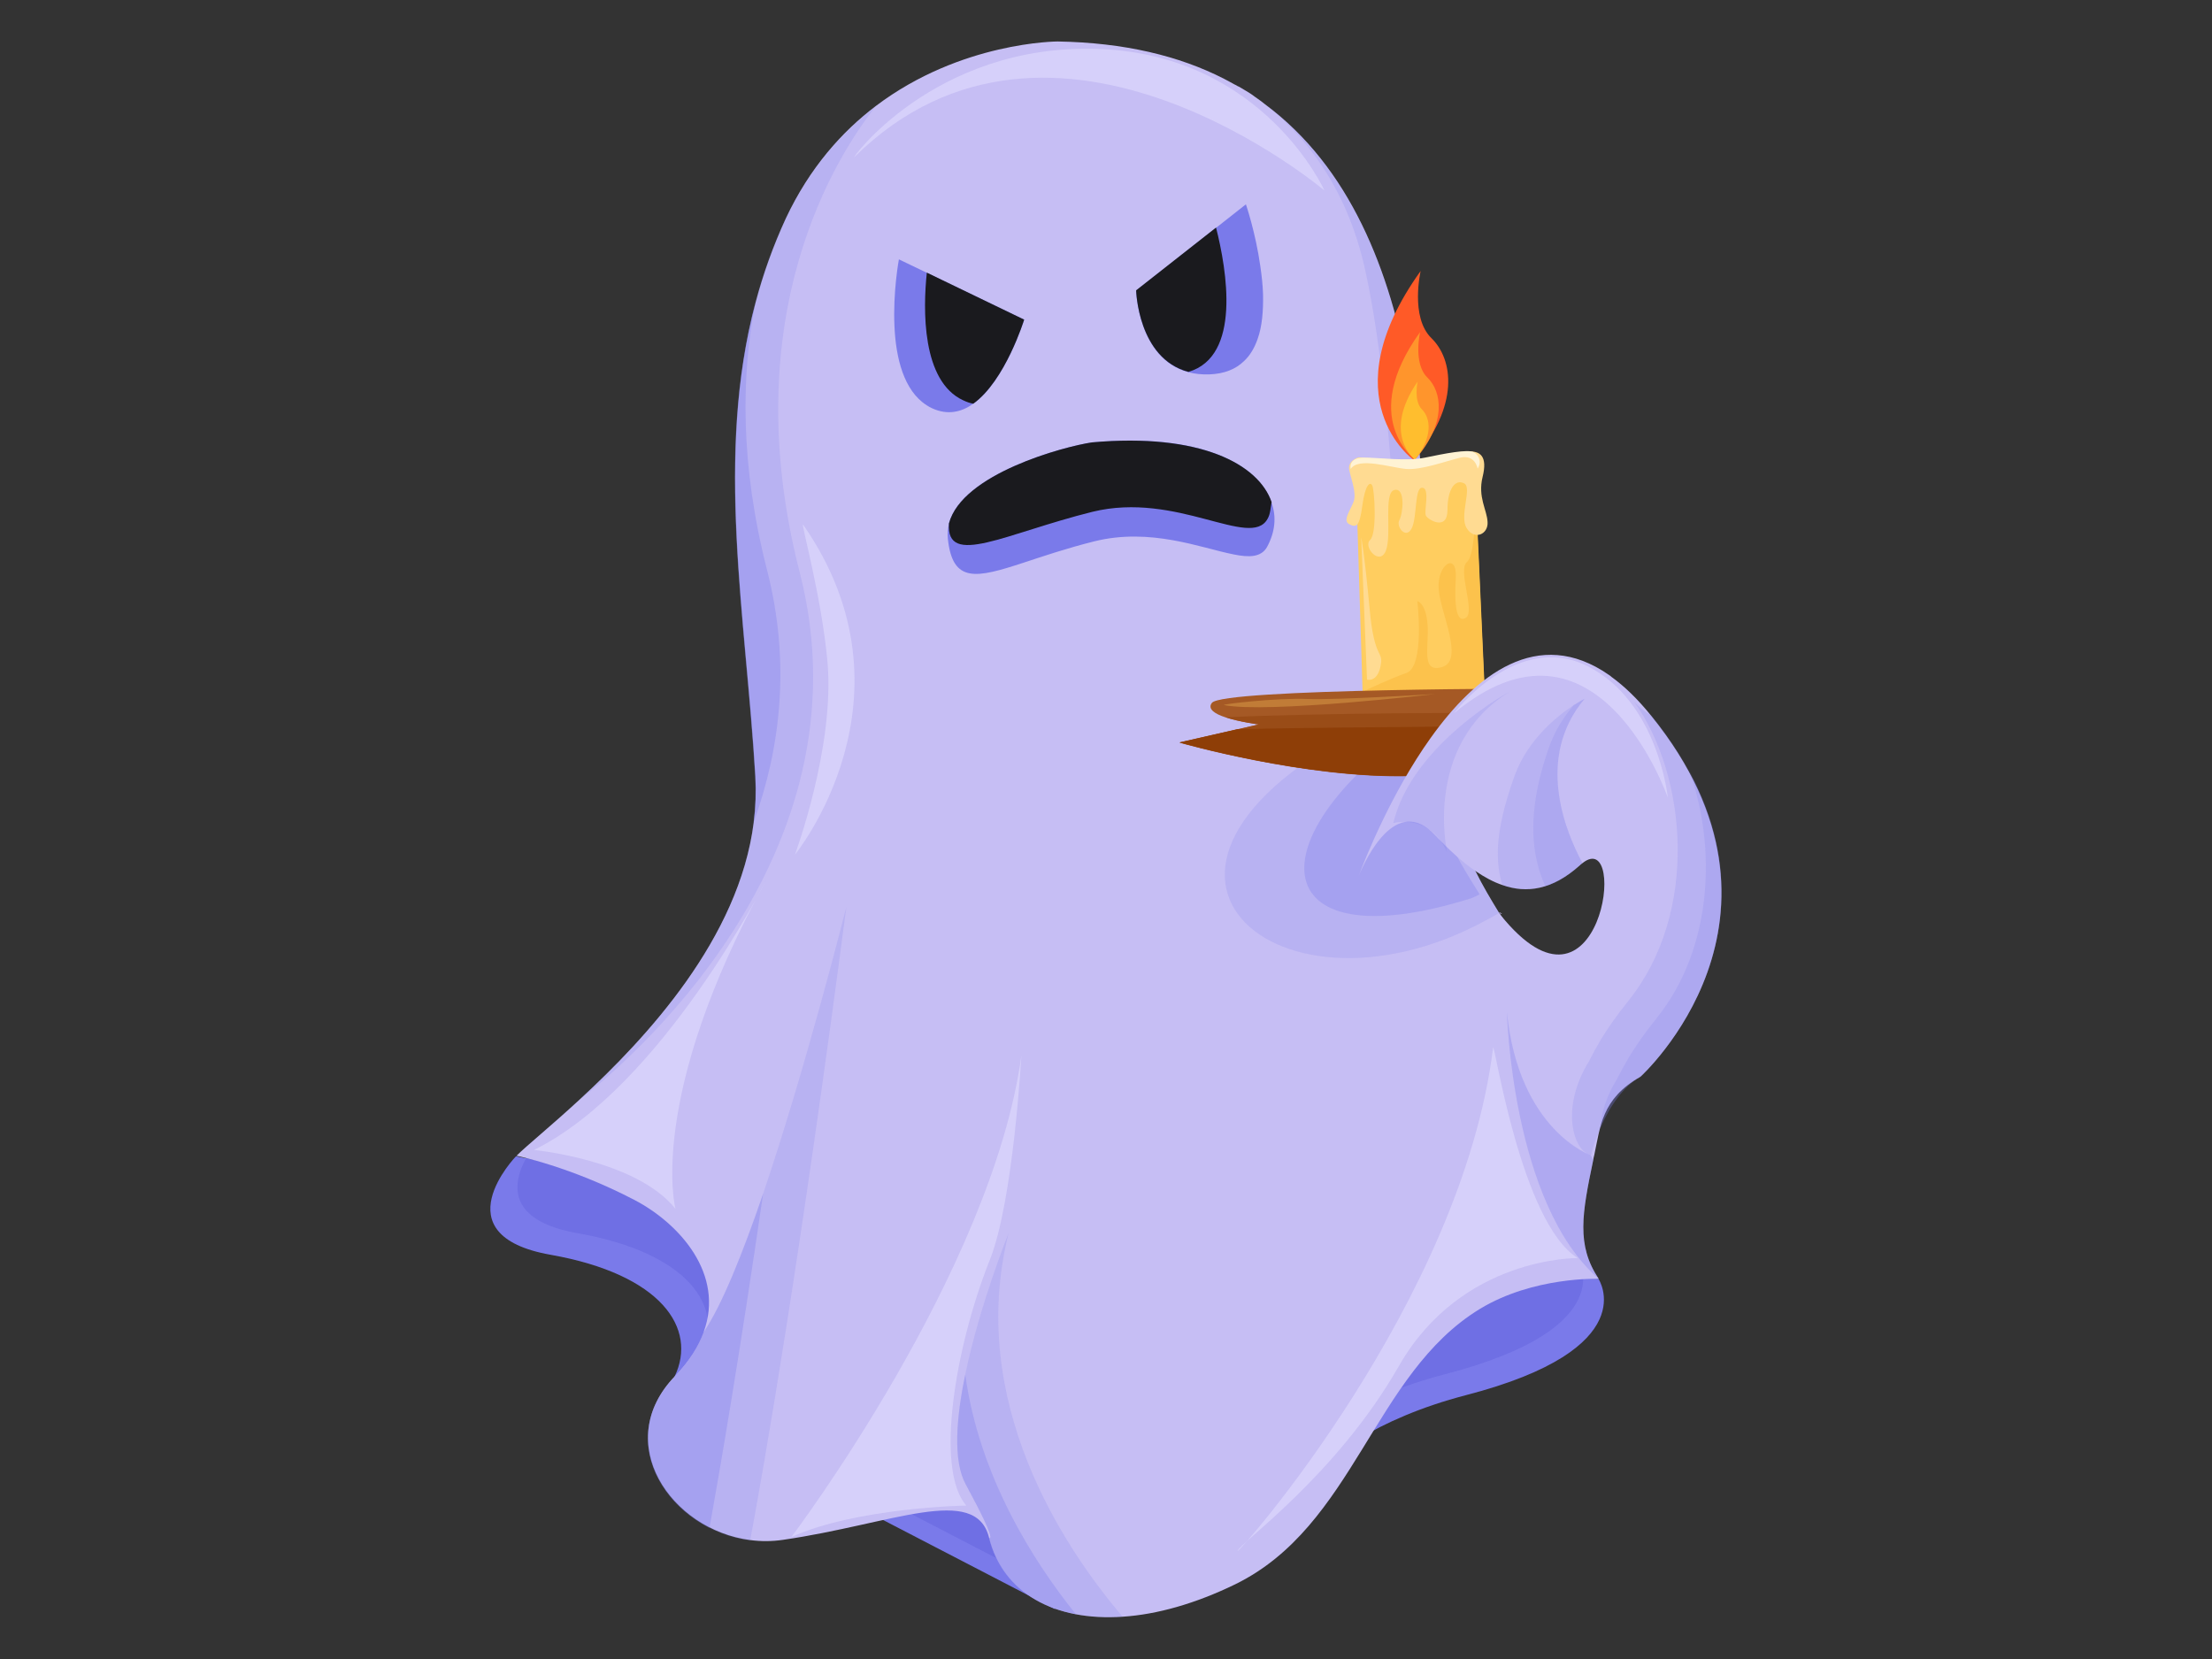 <?xml version="1.0" encoding="utf-8"?>
<!-- Generator: Adobe Illustrator 24.0.0, SVG Export Plug-In . SVG Version: 6.00 Build 0)  -->
<svg version="1.1" id="cast_1_" xmlns="http://www.w3.org/2000/svg" xmlns:xlink="http://www.w3.org/1999/xlink" x="0px" y="0px"
	 viewBox="0 0 800 600" style="enable-background:new 0 0 800 600;" xml:space="preserve">
<rect x="0" y="0" width="800" height="600" fill="#333333" stroke="none"/>
<style type="text/css">
	.st0{fill:#7A7AEA;}
	.st1{opacity:0.66;fill:#6969E0;}
	.st2{fill:#C6BEF4;}
	.st3{opacity:0.18;fill:#7A7AEA;}
	.st4{opacity:0.3;fill:#7A7AEA;}
	.st5{opacity:0.54;fill:#E4E1FF;}
	.st6{fill:#1A1A1E;}
	.st7{fill:#FF5A27;}
	.st8{fill:#FF952C;}
	.st9{fill:#FFBE2E;}
	.st10{fill:#FFCD5F;}
	.st11{fill:#FCC24C;}
	.st12{fill:#FFDB92;}
	.st13{fill:#FFF3D4;}
	.st14{fill:#A55925;}
	.st15{fill:#994C17;}
	.st16{fill:#8E3E07;}
	.st17{opacity:0.31;fill:#FFCD5F;}
	.st18{opacity:0.53;fill:#E4E1FF;}
</style>
<g id="cast">
	<path id="_x30_6" class="st0" d="M330,446.7c0,0-94.4,68.6-86,51.1c8.3-17.4-4.8-36.9-44.9-44c-40.1-7.1-12.5-35.6-12.5-35.6
		L330,446.7z M309.5,544.6l72.1,37.4l-31.2-60.6L309.5,544.6z M454.3,559.4c0,2.5,11-37.9,75.8-54.8c64.9-16.8,48-42.1,48-42.1
		C492.3,450.7,454.3,556.9,454.3,559.4z"/>
	<path id="_x30_5" class="st1" d="M339.8,438.9c0,0-94.4,68.6-86,51.1c8.3-17.4-4.8-36.9-44.9-44c-40.1-7.1-12.5-35.6-12.5-35.6
		L339.8,438.9z M312.5,538.7l72.1,37.4l-31.2-60.6L312.5,538.7z M446.8,551.8c0,2.5,11-37.9,75.8-54.8c64.9-16.8,48-42.1,48-42.1
		C484.7,443.2,446.8,549.3,446.8,551.8z"/>
	<path id="_x30_4_4_" class="st2" d="M576.2,419.6c-4,19.2-6.2,30.7,2,42.9c0,0-23.6-0.9-43,10.9c-38.6,23.5-45.3,78.5-88.5,99.6
		c-14.4,7-28.3,10.9-40.6,11.7c-24.7,1.7-43.4-8.5-48.4-28.6c-4.9-19.5-35.1-4.9-74.5,0.8c-4,0.6-8,0.6-11.8,0.1
		c-28.8-3.7-50.4-35.4-27.3-59.3c5.2-5.4,8.5-10.7,10.4-15.9c0,0,0,0,0-0.1c7.6-20.8-8.6-39.1-25-47.7c-23.4-12.2-42.7-16-42.7-16
		c3.7-3.7,12.4-10.7,22.9-20.4c0,0,0.1-0.1,0.1-0.1c24-22.1,57.5-58.1,62.8-100.1c0.7-5.4,0.9-10.9,0.6-16.6
		c-3.4-57.7-14.7-116,0.1-171.5c2.7-10.2,6.3-20.3,10.9-30.3c8.6-18.3,20.3-31.4,32.6-40.7C347.6,15,382.5,15,382.5,15
		c24.1,0.4,44,5.2,60.2,13.5c1.2,0.6,2.4,1.3,3.7,2c0.4,0.2,0.9,0.4,1.3,0.7c0.1,0,0.2,0.1,0.3,0.1c0.9,0.5,1.8,1.1,2.7,1.6
		c1,0.6,2,1.2,3,2c0.3,0.2,0.6,0.4,1,0.7c0.9,0.6,1.8,1.3,2.8,2.1C518.9,83.3,516,186.9,516,247.9c0,6.5,0.5,12.8,1.5,19
		c2.6,17.3,8.6,33.5,16.1,48.1c2.6,5.3,5.6,10.3,8.6,15.2c0.1,0.2,0.3,0.4,0.4,0.6c12.2,19.4,26.1,35.1,36.3,45.3
		c8.6,8.5,14.4,13.3,14.4,13.3c-14.1,8-14.5,18.1-16.7,28.3C576.4,418.4,576.3,419,576.2,419.6z"/>
	<path id="_x30_3_5_" class="st3" d="M542.1,330.2c-1.6,1-3.2,1.9-4.8,2.7c-77.9,42.5-151.2-23.4-30-76.4c0,0-1.4-104.3-13.6-159
		c-7-31.8-23.7-50.1-36.4-59.9c59.6,44.1,58.8,142.5,58.7,204.1v6.1C516,278.8,527.8,307.2,542.1,330.2z M276,431.7
		c-7.3,21.6-15,40.6-21.6,50.2c0,0,0,0,0,0.1c-1.9,5.2-5.2,10.5-10.4,15.9c-18.9,19.6-7.8,44.4,12.6,54.7c4.5,2.3,9.5,3.9,14.7,4.6
		c5.3-28.5,18.1-101.8,34.8-229.2C305.4,330.7,291.3,386.6,276,431.7z M364.8,445.9c0,0-10.5,26-15.7,51.2c0,0,0,0,0,0
		c-3.3,15.8-4.5,31.3,0.2,39.8c12.1,22.3,8.3,19.2,8.3,19.2c3.8,15.2,15.4,24.7,31.5,27.7c5.2,1,10.9,1.3,16.9,0.9
		C384.5,559.4,349.5,506.7,364.8,445.9z M316.7,38.5c-12.3,9.4-24,22.5-32.6,40.7c-30.1,64.2-15,133.5-11,201.8
		c2.9,49.1-36.3,91.7-63.4,116.7c15.3-11.8,106.2-87.4,79.5-190.8C265.4,114.2,302.7,56.1,316.7,38.5z"/>
	<path id="_x30_2_6_" class="st4" d="M535.1,323.4c-1.6,1-1.2,0.6-2.8,1.4c-76.8,24.2-79.8-24-13.5-66.8v6.1
		C518.7,295.1,520.7,300.4,535.1,323.4z M276,431.7c-8.5,58.4-15.3,98-19.4,120.9c-20.4-10.4-31.5-35.1-12.6-54.7
		c5.2-5.4,8.5-10.7,10.4-15.9c0,0,0,0,0-0.1C261,472.3,268.6,453.2,276,431.7z M349.1,497.1c-3.3,15.8-4.5,31.3,0.2,39.8
		c12.1,22.3,8.3,19.2,8.3,19.2c3.8,15.2,15.4,24.7,31.5,27.7C373.8,564.8,354.1,533.9,349.1,497.1z M277.4,206.1
		c-9.8-38.2-9.3-70.6-4.2-96.6c-14.8,55.5-3.5,113.8-0.1,171.5c0.3,5.6,0.1,11.1-0.6,16.6C282.2,270.9,286.1,240,277.4,206.1z
		 M576.2,419.6c-0.5-1.2-0.9-1.8-0.9-1.8s-26-9-30.3-51.7c0,0,1.7,69.2,33.2,96.4C570,450.3,572.2,438.8,576.2,419.6z"/>
	<path id="_x30_1_7_" class="st5" d="M309,56.8c-2.1,2.1,28.4-41.2,88.2-39.1s81.8,51.2,81.8,51.2S380.8-14.2,309,56.8z
		 M244.3,437.2c-14.2-17.8-51.2-21.3-51.2-21.3c46.2-22.7,83.9-97.4,83.9-97.4C233.6,397.4,244.3,437.2,244.3,437.2z M447.6,560.9
		c0.7-2.8,35.5-27,58.3-66.8c22.7-39.8,64.7-39.1,64.7-39.1c-20.6-12.8-30.2-78.9-30.6-76.1C528.7,470.6,447.1,562.9,447.6,560.9z
		 M286.2,555.9c23.5-10.7,63.3-11.4,63.3-11.4c-11.4-12.8-4.2-57,8.5-88.9c8.5-21.3,11.4-73.9,11.4-73.9
		C358.8,459.9,286.2,555.9,286.2,555.9z M290.5,189.8c-1.2-1.8,6.7,25.9,8.8,49.9c2.6,30.6-11.8,69.4-11.8,69.4
		S333.9,252.3,290.5,189.8z"/>
</g>
<g id="mouth">
	<path id="_x30_2_1_" class="st0" d="M458.2,197.9c-2.1,3.6-6.3,3.8-12.1,2.6c-11.7-2.3-30-9.8-50.4-4.7c-10,2.5-18.5,5.4-25.5,7.7
		c-17.1,5.6-25.7,7.6-27.4-8.7c-0.2-1.9,0-3.7,0.4-5.5c4.8-18,41.6-27.8,51.7-29.3c39.1-3.6,60.2,7.9,64.9,21.6
		C461.8,187,461.1,192.6,458.2,197.9z"/>
	<path id="_x30_1_2_" class="st6" d="M459.9,181.6c-0.4,1.9-0.4,4.3-1.5,6.1c-6.2,11-32.8-10.1-63.3-2.6c-31.4,7.8-53,20.3-51.9,4.2
		c4.8-18,41.6-27.8,51.7-29.3C434.1,156.5,455.2,167.9,459.9,181.6z"/>
</g>
<g id="eyes">
	<g id="right">
		<path id="_x30_4_1_" class="st0" d="M456.8,106.6c0.1,5.7-0.3,11.4-2,16.1c-1.1,3.1-2.7,5.9-5,8c-2.9,2.8-7,4.5-12.4,4.7
			c-2.8,0.1-5.4-0.2-7.6-0.8c-18.3-4.9-18.9-29.5-18.9-29.5l28.9-22.7l10.8-8.5c0,0,3.5,10.2,5.2,22.3
			C456.3,99.6,456.7,103.1,456.8,106.6z"/>
		<path id="_x30_3_1_" class="st6" d="M429.8,134.5c-18.3-4.9-18.9-29.5-18.9-29.5l28.9-22.7C443.7,97.7,449,128.9,429.8,134.5z"/>
	</g>
	<g id="left">
		<path id="_x30_2_2_" class="st0" d="M370.4,115.6c0,0-6.8,22.1-18.4,30.4c-4.3,3.1-9.3,4.2-14.8,1.7c-0.7-0.3-1.4-0.7-2-1.1
			c-8.4-5.3-11.2-17.3-11.7-28.5c-0.6-12.6,1.6-24.3,1.6-24.3l10.2,4.9L370.4,115.6z"/>
		<path id="_x30_1_3_" class="st6" d="M370.4,115.6c0,0-6.8,22.1-18.4,30.4c-1.2-0.2-2.3-0.6-3.6-1.2c-15.1-6.9-14.6-33-13.2-46.2
			L370.4,115.6z"/>
	</g>
</g>
<g id="candle">
	<g id="flame">
		<path id="_x30_3_2_" class="st7" d="M511.2,166.3c0,0-30.7-21.9,2.6-68.3c0,0-3.9,16.7,3.9,24.3
			C525.5,129.9,528.1,146.6,511.2,166.3z"/>
		<path id="_x30_2_3_" class="st8" d="M511.8,166.2c0,0-20.7-14.8,1.8-46.1c0,0-2.6,11.3,2.6,16.4
			C521.5,141.6,523.3,152.9,511.8,166.2z"/>
		<path id="_x30_1_4_" class="st9" d="M511.7,166.2c0,0-12.1-9.1,1-28.2c0,0-1.5,6.9,1.5,10C517.4,151.1,518.4,158,511.7,166.2z"/>
	</g>
	<g id="wax">
		<path id="_x30_4_2_" class="st10" d="M537.2,255.5l-1.1,0l-8.1-0.2l-35.1-1l-0.1-3.6v-0.4l-2.5-80.6h43l0.5,11.8l3.3,73.1
			L537.2,255.5z"/>
		<path id="_x30_3_3_" class="st11" d="M537.2,254.6l-1.1,0.9l-0.9,0.7l-7.2-1l-35.2-4.6l-0.6-0.1c0,0,0.2-0.1,0.6-0.3
			c2.2-1.1,10.1-4.8,15.8-6.8c6.8-2.3,4-26,4-26s3.1,0.6,3.7,8.5c0.6,7.9-2.6,17.8,5.4,15.3c7.9-2.6-0.8-19.5-1.4-28.3
			s6.8-13.6,6.2-3.7c-0.6,9.9,0.3,16.4,3.7,14.2c3.4-2.3-3.1-17.2,0.3-20.1c3.4-2.8,3.1-22.9,3.1-22.9l0.3,1L537.2,254.6z"/>
		<path id="_x30_2_4_" class="st12" d="M509.2,166.3c8,0,14.5-2.1,20.5-2.9c6-0.8,8.3,1.8,6.5,9.1c-1.8,7.3,1.6,11.9,1.8,16.3
			c0.3,4.4-4.7,6.7-7.5,2.3c-2.9-4.4,2.1-14.8-1-16.3c-3.1-1.6-6,1.8-6,9.6c0,7.8-7,3.6-7.8,2.1c-0.8-1.6,1.6-9.9-1.3-10.1
			c-2.9-0.3-1.8,10.9-3.9,14.8c-2.1,3.9-5.7-0.8-4.4-3.1c1.3-2.3,2.3-11.9-1.8-10.9c-4.1,1-0.8,16.3-3.1,22
			c-2.3,5.7-8.3-1.6-5.7-3.9c2.6-2.3,1.6-18.2,0.8-19.7c-0.8-1.6-2.6-0.3-3.6,7.3c-1,7.5-2.1,8-4.7,6.7c-2.6-1.3,0.5-5.2,1.6-8.3
			c1-3.1-0.8-7.5-1.6-11.2c-0.8-3.6,3.4-4.7,3.4-4.7S501.1,166.3,509.2,166.3z M492.3,194.3l2.1,51.5c0,0,3.7,1.1,4.9-4.9
			s-2.3-1.6-4-21.1C493.5,200.3,492.3,194.3,492.3,194.3z"/>
		<path id="_x30_1_5_" class="st13" d="M488.5,169.6c0,0-1.1-4.1,4.8-4.1c5.9,0,15.3,1.4,22.1,0c6.8-1.4,15.6-3.2,17.7-1.9
			c2.1,1.3,2.7,3.8,1.3,5.9c0,0-0.8-5.2-6.2-4c-5.4,1.3-14.3,4.6-19.7,4.1C502.9,169.1,491.3,165.2,488.5,169.6z"/>
	</g>
	<g id="candlestick">
		<path id="_x30_4_3_" class="st14" d="M535.3,277.1c-0.6,0.2-1.3,0.4-1.9,0.5c-39.1,10.4-106.8-9.1-106.8-9.1l28.6-6.5
			c0,0-7-0.9-12.1-2.6c-3.7-1.2-6.5-3-4.8-5.2c3.9-5.2,121.1-5.2,125-5.2l-16.9,14.3c0,0,23.4-3.9,27.3-3.9
			C577.5,259.4,572.6,267,535.3,277.1z"/>
		<path id="_x30_3_4_" class="st15" d="M539,275.5c-1.1,0.5-2.4,1.1-3.7,1.7c-0.6,0.2-1.3,0.4-1.9,0.5c-7,1.9-15,2.8-23.4,3
			c-37.9,1-83.4-12.1-83.4-12.1l21-4.8l7.7-1.8c0,0-7-0.9-12.1-2.6c36.2-1.6,90.9-1.6,93.6-1.6l-5.9,5l-11,9.3
			c0,0,23.4-3.9,27.3-3.9C549.5,268.2,548.5,271,539,275.5z"/>
		<path id="_x30_2_5_" class="st16" d="M571.5,262.3l-16.9,14.3c0,0-7.4-0.5-15.6-1.2c-8.3-0.7-17.5-1.4-20.5-1.7
			c1.1,0.7-0.7,3.2-8.5,6.9c-37.9,1-83.4-12.1-83.4-12.1l21-4.8c23.6-0.5,51.6-0.7,83.3-1C543.8,262.6,557.4,262.5,571.5,262.3z"/>
		<path id="_x30_1_6_" class="st17" d="M442.7,255c-1.3-0.3,19.4-2.7,30.3-2.2c10.9,0.4,46.1-1.8,46.1-1.8S458.3,258.1,442.7,255z"
			/>
	</g>
</g>
<g id="hand">
	<path id="_x30_4_5_" class="st2" d="M593.3,389.4c-6.7,0-12.9-2.1-18.6-5.6c-25-15.1-32.5-53.6-32.5-53.6c2.7,1.2-1.2-1.4,0.4,0.6
		c36.3,45.3,46.6-31.8,29.8-18.7c-0.4,0.3-0.8,0.6-1.2,1c-9.8,8.7-19,10.1-27.8,7c-3.3-1.1-6.6-2.9-9.8-5.1c-5-3.4-9.8-7.9-14.6-13
		c-14-14.9-25,8.5-27.6,14.7c2.3-6,11.7-29.8,26-49.8c16.2-22.7,38.8-40.7,64.5-22.8c0.3,0.2,0.6,0.4,0.9,0.7
		c4.7,3.4,9.5,8,14.4,14.1C656.5,332.2,593.3,389.4,593.3,389.4z"/>
	<path id="_x30_3_6_" class="st3" d="M593.3,389.4c-6.3,3.6-11.2,10.8-14.5,18.6c-1.4,3.2-2.6,6.5-3.4,9.8
		c-6.3-1.4-11.3-16.9-0.7-34c1.2-2.4,2.6-5,4.2-7.7c2.6-4.3,5.9-9,10-14.1c25.8-32.1,21.1-81.8,2.1-108.2c1.8,1.9,3.8,3.6,6.3,5
		c5.6,6.9,10,13.6,13.6,20.2C645.2,342.4,593.3,389.4,593.3,389.4z M573.1,252.7c0,0-1.5,0.8-3.9,2.3c-5.8,3.8-16.6,12.3-21.4,25.5
		c-7.9,21.9-6.6,32-4.5,39.6c5.1,1.8,10.3,2.1,15.6,0.4v0c4-1.2,8.1-3.6,12.2-7.4c0.4-0.4,0.8-0.7,1.2-1
		C566.2,300.8,555.1,274.1,573.1,252.7z"/>
	<path id="_x30_2_7_" class="st3" d="M593.3,389.4c-6.3,3.6-11.2,10.8-14.5,18.6c0.3-5.3,2.1-11.5,6.1-17.9c1.2-2.4,2.6-5,4.2-7.7
		c2.6-4.3,5.9-9,10-14.1c20.5-25.5,21.7-62.1,11.9-89.4C645.2,342.4,593.3,389.4,593.3,389.4z M573.1,252.7c0,0-1.5,0.8-3.9,2.3
		c-3.4,4-6.6,8.8-8.7,14.5c-7.4,20.5-7.9,37.4-1.6,51c4-1.2,8.1-3.6,12.2-7.4c0.4-0.4,0.8-0.7,1.2-1
		C566.2,300.8,555.1,274.1,573.1,252.7z M545.9,250.2c1.1-0.7-35.2,18.7-42,47.5c0,0,13.1-3.8,19.5,10.6
		C523.4,308.3,514.5,269.7,545.9,250.2z"/>
	<path id="_x30_1_8_" class="st18" d="M525.8,258c0,0,22.7-29.9,48.3-17.1c25.6,12.8,29.1,47.6,29.1,47.6S577.7,214.7,525.8,258z"/>
</g>
</svg>
